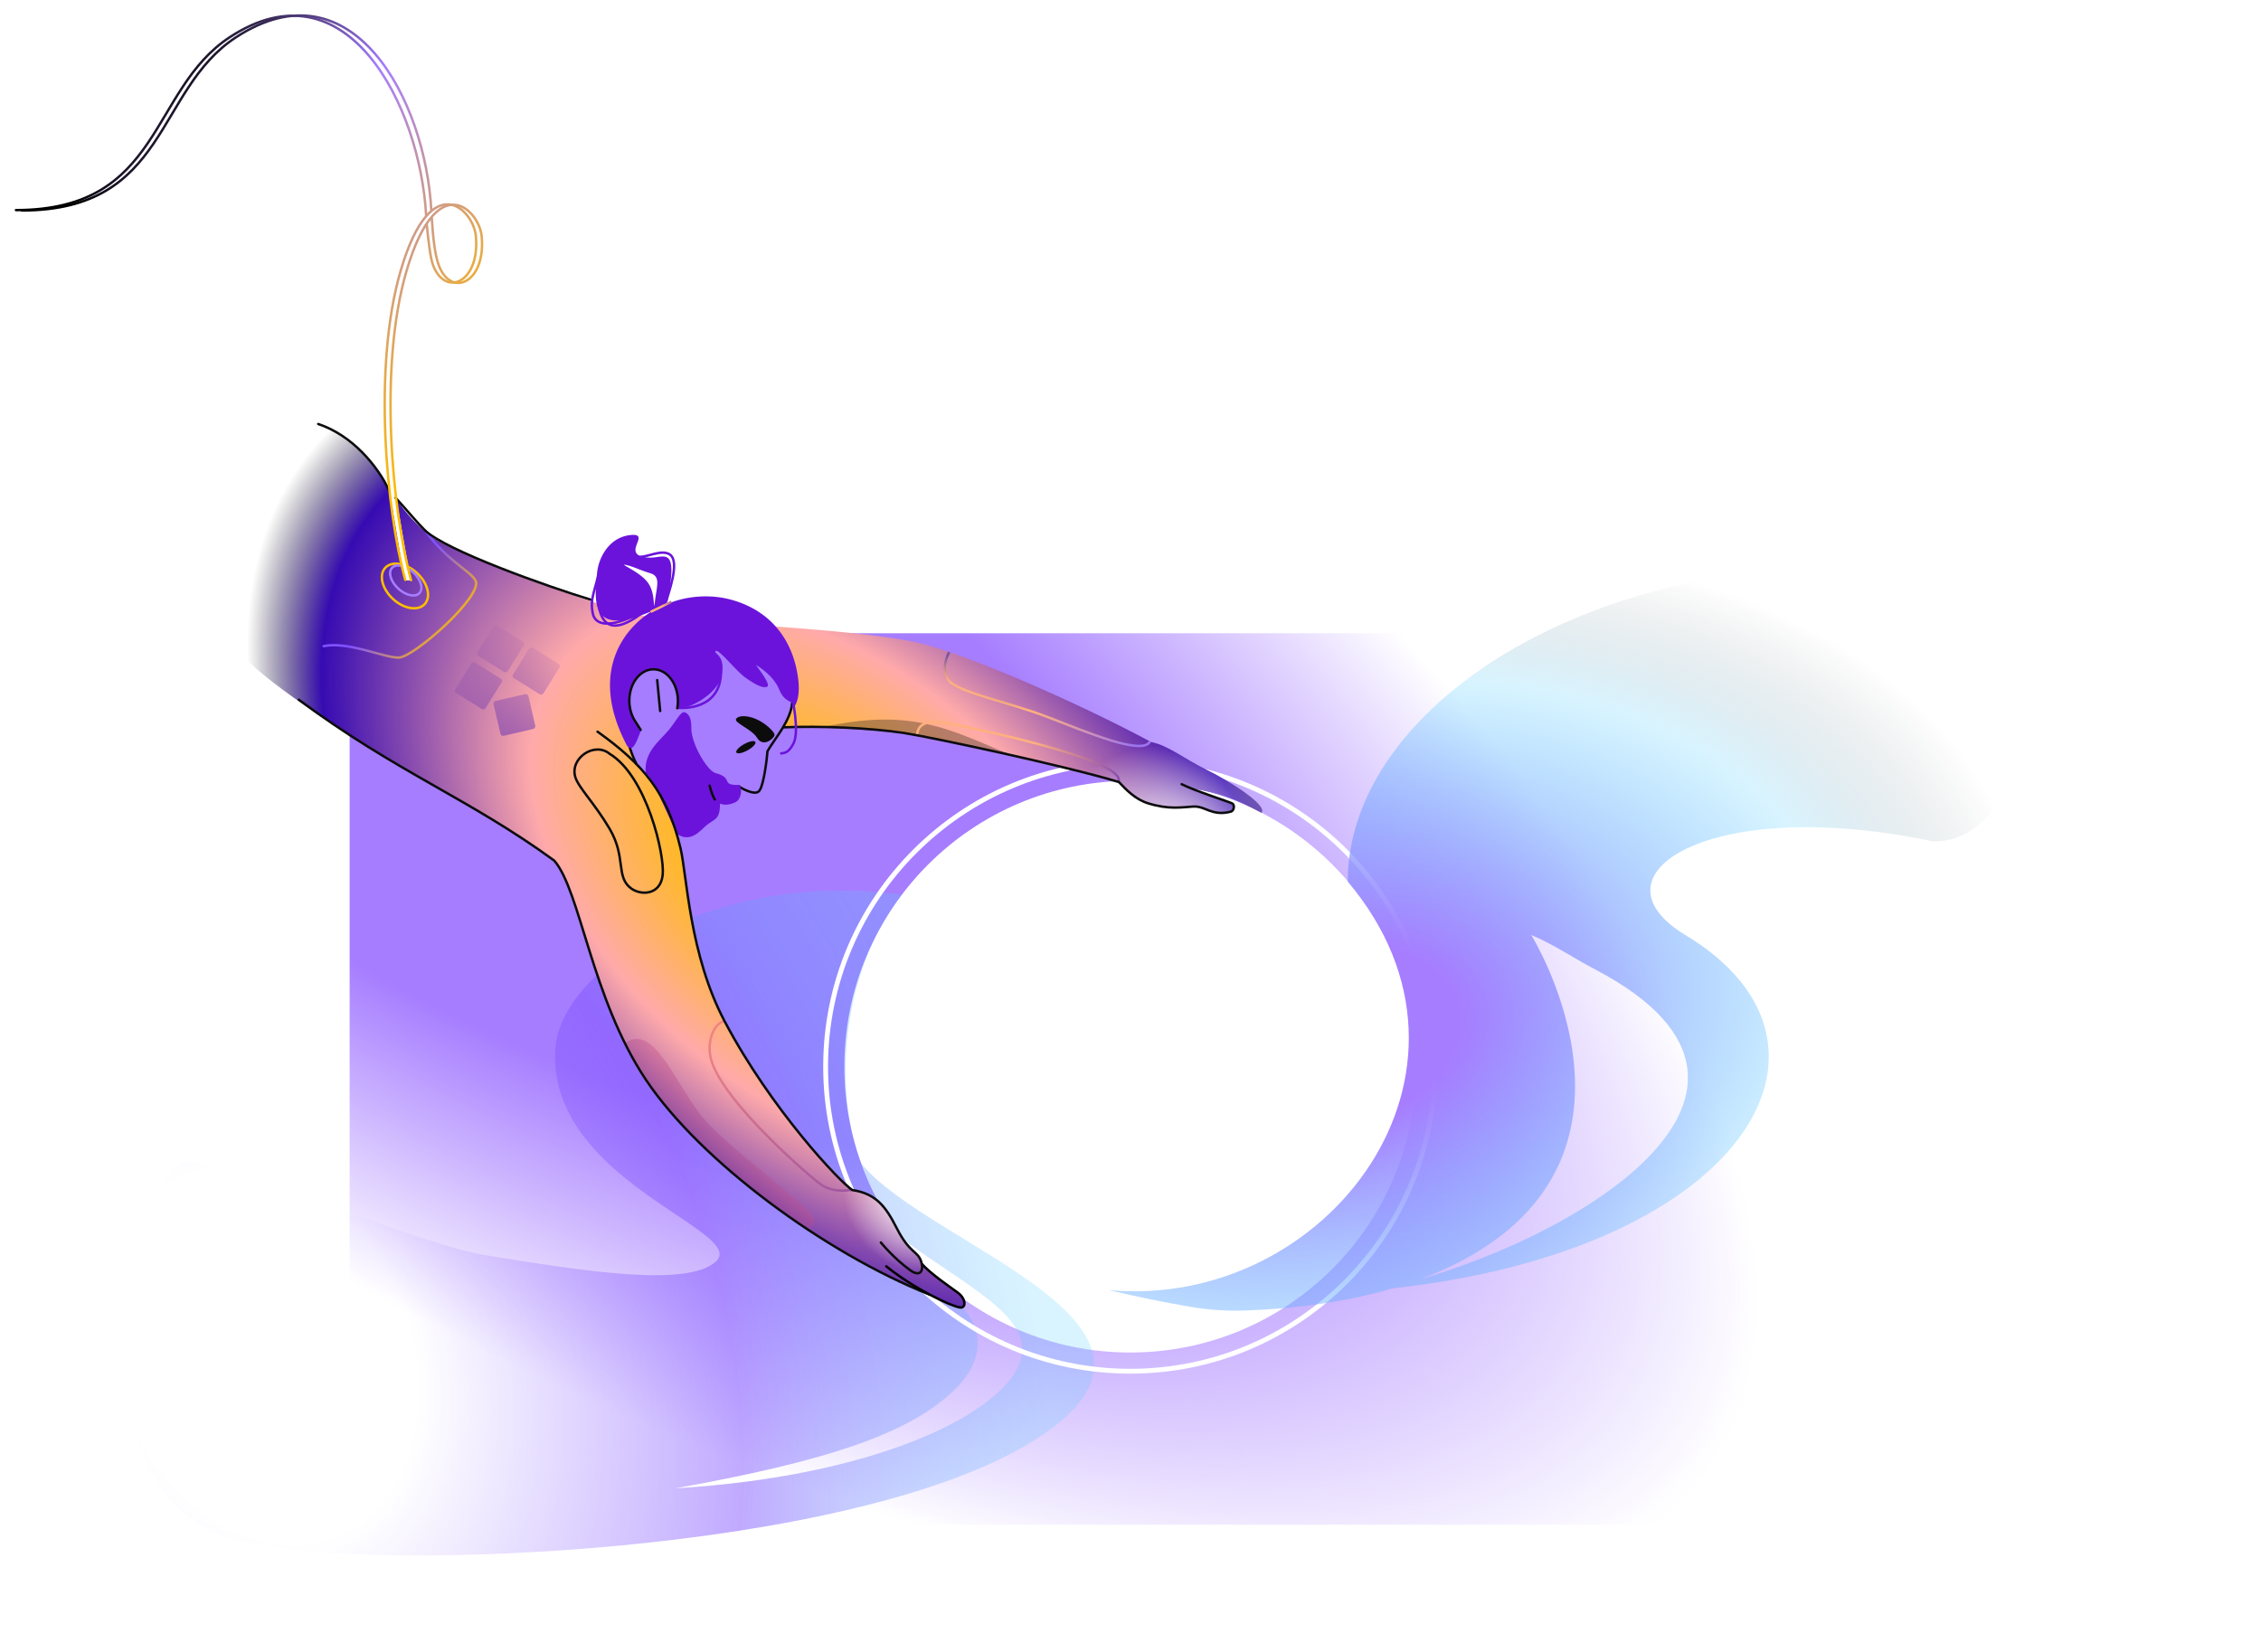 <svg viewBox="0 0 2803 2048" fill="none" xmlns="http://www.w3.org/2000/svg"><g clip-path="url(#a)"><g filter="url(#b)"><path fill="url(#c)" d="M433.445 785.236h1928.01v1105.32H433.445z"/></g><g filter="url(#d)"><circle cx="1401.18" cy="1322.66" r="354.427" fill="#fff"/></g><g filter="url(#e)"><path fill-rule="evenodd" clip-rule="evenodd" d="M1118.24 1109.46c-234.351-31.9-422.4 91.36-429.654 189.73-7.51 101.85 86.086 164.48 148.875 206.49 39.321 26.31 66.562 44.54 49.326 59.25-36.747 31.37-162.446 11.2-280.668-7.76-105.608-16.95-359.393-136.33-384.33-113.77-71.974 65.12-135.863 449.81 102.48 471.21 141.628 33.54 731.161 13.56 957.731-128.53 226.58-142.09-128.6-239.28-213.72-342.68-34.99-86.52-27.85-234.16 49.96-333.94Zm-23.52 408.05c89.72 73.27 195.49 112.61 168.13 175.54-27.36 62.93-181.16 137.77-425.389 152.4 190.179-34.06 292.499-68.87 346.979-123.23 54.48-54.36 16.1-103.3-12.4-116.4-6.07-4.49-73.53-85.22-77.32-88.31Z" fill="url(#f)"/></g><g filter="url(#g)"><circle cx="1401.16" cy="1322.66" r="377.624" stroke="#fff" stroke-width="6"/></g><path d="M689.03 1068.7c-67.297-52.59-320.64-179.925-396.327-263.515v-301.25c43.216-24.88 179.624 51.01 190.627 108.225 1.914 9.951 12.746 74.62 18.168 107.469h7.654l-17.7-100.941c4.585 7.661 19.107 27.362 40.514 44.877 26.759 21.894 204.341 86.359 251.611 97.306 47.269 10.947 266.133 16.48 354.023 35.994 57.32 12.728 198.93 74.434 289.4 123.208 21.08 3.961 42.73 21.854 69 34.504 26.27 12.65 76.57 44.117 67.8 53.313-33.66-18.357-52.37-24.297-85.38-30.265 22.97 11.182 67.15 17.067 46.87 28.625-12.57 7.16-35.39-8.768-54.16-5.09-30.65 3.17-67.49-6.188-83.6-31.339-58.45-14.79-238.38-57.885-269-61.066-59.13-6.143-73.92-7.132-147.29-7.132 0 0 10.871-18.986 12.913-33.059 2.043-14.072-25.707-58.719-52.998-63.378-34.114-5.825-98.183-25.794-139.785-8.321-41.603 17.473-25.192 76.699-17.451 107.231 4.639 18.297 8.162 30.432 17.188 44.188 6.035 9.198 14.689 17.556 27.193 34.749 40.707 55.967 22.867 146.727 68.656 260.327 31.449 78.03 124.094 191.8 169.454 230.63 3.74.66 14.26 3.69 26.41 10.56 15.18 8.58 25.74 29.04 29.7 39.6 3.96 10.56 20.72 26.82 25.34 32.1 3.7 4.23 5.98 8.63 6.64 13.25l48.35 38.66c6.73 5.44 1.51 17.21-9.1 10.43-215.867-85.02-348.673-225.71-388.676-285.17-58.515-98.52-81.242-233.72-106.044-264.72Z" fill="url(#h)"/><path d="M689.03 1068.7c-67.297-52.59-320.64-179.925-396.327-263.515v-301.25c43.216-24.88 179.624 51.01 190.627 108.225 1.914 9.951 12.746 74.62 18.168 107.469h7.654l-17.7-100.941c4.585 7.661 19.107 27.362 40.514 44.877 26.759 21.894 204.341 86.359 251.611 97.306 47.269 10.947 266.133 16.48 354.023 35.994 57.32 12.728 198.93 74.434 289.4 123.208 21.08 3.961 42.73 21.854 69 34.504 26.27 12.65 76.57 44.117 67.8 53.313-33.66-18.357-52.37-24.297-85.38-30.265 22.97 11.182 67.15 17.067 46.87 28.625-12.57 7.16-35.39-8.768-54.16-5.09-30.65 3.17-67.49-6.188-83.6-31.339-58.45-14.79-238.38-57.885-269-61.066-59.13-6.143-73.92-7.132-147.29-7.132 0 0 10.871-18.986 12.913-33.059 2.043-14.072-25.707-58.719-52.998-63.378-34.114-5.825-98.183-25.794-139.785-8.321-41.603 17.473-25.192 76.699-17.451 107.231 4.639 18.297 8.162 30.432 17.188 44.188 6.035 9.198 14.689 17.556 27.193 34.749 40.707 55.967 22.867 146.727 68.656 260.327 31.449 78.03 124.094 191.8 169.454 230.63 3.74.66 14.26 3.69 26.41 10.56 15.18 8.58 25.74 29.04 29.7 39.6 3.96 10.56 20.72 26.82 25.34 32.1 3.7 4.23 5.98 8.63 6.64 13.25l48.35 38.66c6.73 5.44 1.51 17.21-9.1 10.43-215.867-85.02-348.673-225.71-388.676-285.17-58.515-98.52-81.242-233.72-106.044-264.72Z" fill="url(#i)"/><path d="M689.03 1068.7c-67.297-52.59-320.64-179.925-396.327-263.515v-301.25c43.216-24.88 179.624 51.01 190.627 108.225 1.914 9.951 12.746 74.62 18.168 107.469h7.654l-17.7-100.941c4.585 7.661 19.107 27.362 40.514 44.877 26.759 21.894 204.341 86.359 251.611 97.306 47.269 10.947 266.133 16.48 354.023 35.994 57.32 12.728 198.93 74.434 289.4 123.208 21.08 3.961 42.73 21.854 69 34.504 26.27 12.65 76.57 44.117 67.8 53.313-33.66-18.357-52.37-24.297-85.38-30.265 22.97 11.182 67.15 17.067 46.87 28.625-12.57 7.16-35.39-8.768-54.16-5.09-30.65 3.17-67.49-6.188-83.6-31.339-58.45-14.79-238.38-57.885-269-61.066-59.13-6.143-73.92-7.132-147.29-7.132 0 0 10.871-18.986 12.913-33.059 2.043-14.072-25.707-58.719-52.998-63.378-34.114-5.825-98.183-25.794-139.785-8.321-41.603 17.473-25.192 76.699-17.451 107.231 4.639 18.297 8.162 30.432 17.188 44.188 6.035 9.198 14.689 17.556 27.193 34.749 40.707 55.967 22.867 146.727 68.656 260.327 31.449 78.03 124.094 191.8 169.454 230.63 3.74.66 14.26 3.69 26.41 10.56 15.18 8.58 25.74 29.04 29.7 39.6 3.96 10.56 20.72 26.82 25.34 32.1 3.7 4.23 5.98 8.63 6.64 13.25l48.35 38.66c6.73 5.44 1.51 17.21-9.1 10.43-215.867-85.02-348.673-225.71-388.676-285.17-58.515-98.52-81.242-233.72-106.044-264.72Z" fill="url(#j)"/><path d="M527.126 657.969c27.808 38.367 55.584 49.457 62.367 61.809 10.16 18.5-76.474 95.534-95.304 95.626-18.831.093-62.768-20.528-92.99-14.205" stroke="url(#k)" stroke-width="3" stroke-linecap="round"/><path d="M868.953 1382.82c29.976 38.54 139.987 115.86 139.987 128.27 1.35 1.76-.31 16.05-10.188 9.79-47.505-30.12-106.056-76.93-145.432-118.59-42.496-44.96-64.797-83.64-78.584-108.92 35.376-24.81 60.44 46.02 94.217 89.45Z" fill="url(#l)" fill-opacity=".4"/><path d="M804.319 753.61c-47.537 39.714-61.574 20.533-63.583-15.373" stroke="#6B13DB" stroke-width="3" stroke-linecap="round"/><path d="M982.248 871.055c-2.241 23.105-20.796 43.346-30.765 60.309-.854 11.488-4.832 41.441-9.52 48.203-4.423 9.233-25.302-3.887-25.302-3.887s-57.269 48.36-91.076 22.738m-36.905-51.699c-3.804-7.512-7.257-16.548-9.506-25.398M732.853 743.751c-53.792-16.251-180.677-61.343-206.191-86.3-9.04-8.843-21.123-23.63-36.146-40.104m-7.894-8.505c-14.478-31.473-46.149-69.072-88.112-83.102" stroke="#0C0C0D" stroke-width="3" stroke-linecap="round"/><path d="M912.031 994.603c5.161-2.485 9.071-12.654 4.905-21.315-24.868.825-6.46-8.555-29.911-14.691-10.193-2.667-30.422-36.67-30-56.279.268-12.448-3.614-17.688-8.359-19.151-4.745-1.464-10.988 11.696-19.396 21.812-11.353 13.658-31.309 27.335-28.789 53.618 9.375 8.651 14.345 23.125 25.828 47.573 8.948 19.06 9.676 21.29 12.225 27.3 16.922 12.84 30.134-3.91 36.05-9.11 10.594-9.3 18.093-6.82 18.037-27.896 2.278.934 8.843 3.226 19.41-1.861Z" fill="#6B13DB"/><path d="M938.513 914.829c5.89 9.924 16.22 5.029 20.859-1.353.906-1.247 1.046-2.888.259-4.212-2.802-4.71-10.14-11.225-18.178-15.632-11.709-6.421-24.773-7.434-28.724-2.499-3.952 4.936 19.276 12.733 25.784 23.696Z" fill="#0C0C0D"/><path d="M370.447 867.639c121.265 90.056 210.177 121.929 316.657 199.471 32.641 37.54 45.976 170.63 113.725 271.89 67.749 101.26 221.701 214.39 351.301 266.16" stroke="#0C0C0D" stroke-width="3" stroke-linecap="round"/><path d="M936.479 919.954c1.178 2.12-3.153 6.775-9.672 10.399-6.52 3.623-12.76 4.842-13.938 2.722-1.178-2.12 3.152-6.775 9.672-10.398 6.52-3.623 12.76-4.842 13.938-2.723Z" fill="#0C0C0D"/><path d="M886.168 991.35c-1.217-1.88-4.209-7.934-6.432-17.113" stroke="#0C0C0D" stroke-width="3" stroke-linecap="round"/><path fill-rule="evenodd" clip-rule="evenodd" d="M839.501 877.747c13.984 2.965 49.121-17.127 54.394-38.065 4.859-19.293-1.681-25.556-5.151-28.879-1.502-1.438-2.428-2.326-1.606-3.481 1.646-2.314 10.025 6.434 18.885 15.685 6.284 6.561 12.811 13.375 17.351 16.675 10.94 7.955 22.428 14.622 27.754 11.695 3.866-2.125-6.039-15.831-11.037-22.747-1.887-2.612-3.075-4.255-2.557-3.941l.076.046c2.193 1.327 21.296 12.888 28.346 30.183 4.179 10.253 9.677 13.139 13.114 14.944 2.436 1.279 3.838 2.015 3.003 4.443-3.061 8.906 10.654.834 7.788-29.059-3.703-38.629-24.117-83.771-80.243-100.706-37.204-11.226-71.551-1.065-83.104 5.001 12.708-62.201 2.687-60.836-11.972-58.839-3.475.473-7.21.982-10.965.688-19.82-1.55-16.422-10.489-13.612-17.882 2.346-6.171 4.282-11.264-8.038-10.083-27.079 2.597-39.739 28.36-41.608 46.201-4.179 39.879-7.243 80.925 69.544 47.376-32.452 18.754-82.371 73.655-32.526 167.664 6.711 8.375 11.121-3.062 15.492-14.396a301.065 301.065 0 0 1 2.051-5.221c-20.983-20.922-19.891-74.856 17.535-74.856 23.357 2.848 30.176 29.709 27.086 47.554Zm-26.09-142.233c2.119-13.358 3.401-21.441-7.181-24.697-6.564-2.02-11.528-3.94-15.854-5.614-5.083-1.966-9.285-3.592-14.166-4.637-4.411-.945-2.437.188 2.142 2.815 6.066 3.481 16.703 9.585 23.119 16.955 7.202 8.273 8.249 18.426 8.949 25.213.26 2.525.472 4.584.935 5.907.475-5.97 1.316-11.278 2.056-15.942Z" fill="#6B13DB"/><path d="m814.736 843.237 3.682 38.4" stroke="#0C0C0D" stroke-width="3" stroke-linecap="round"/><path d="m806.736 758.635 25.715-12.398" stroke="url(#m)" stroke-width="3"/><path d="M893.42 823.803c5.657 53.972-41.357 54.615-52.029 53.972M804.942 752.246c-21.56 15.848-65.02 33.654-70.114 8.142-3.557-17.817 2.098-25.5 9.434-57.151" stroke="#6B13DB" stroke-width="3" stroke-linecap="round"/><path d="M497.666 699.772c-8.067-1.953-15.546-.636-20.105 4.328-8.186 8.912-3.86 26.206 9.662 38.626 13.522 12.42 31.12 15.263 39.306 6.351 8.186-8.912 3.86-26.205-9.662-38.625-3.632-3.336-7.558-5.982-11.517-7.894" stroke="#FFBD00" stroke-width="3"/><path d="M497.722 701.6c-4.823-1.05-9.112-.288-11.702 2.533-5.126 5.58-1.66 17.105 7.742 25.74 9.401 8.636 21.178 11.112 26.304 5.531 5.126-5.58 1.66-17.105-7.742-25.74-2.329-2.14-4.804-3.901-7.288-5.255" stroke="#A67DFF" stroke-width="3"/><path d="M782.396 1101.59c-19.385-14.19-5.801-38.5-26.643-73.92-18.518-31.478-38.654-51.076-42.548-64.123-7.019-23.52 23.833-44.297 42.548-28.863 46.034 27.785 68.531 125.526 65.779 150.346-2.751 24.81-26.671 25.69-39.136 16.56Z" stroke="#0C0C0D" stroke-width="3" stroke-linecap="round"/><path d="M1098.75 1570.23c35.04 28.3 80.87 49.6 91.31 51 7.96 1.07 7.65-10.84-2.66-18.39-10.3-7.56-32.9-22.84-44.4-35.34" stroke="#000" stroke-width="3" stroke-linecap="round"/><path d="M509.621 719.455c-23.213-84.588-40.678-264.214-5.596-383.653 9.787-33.319 20.537-54.428 31.151-66.858m-508.149-7.975c181.58 0 165.037-148.849 265.14-214.472C436.788-48.31 527.44 123.766 534.721 260.97m.455 7.974c1.613 26.341 4.099 47.3 8.714 59.799 15.248 41.297 58.799 21.967 53.245-35.962-2.286-23.839-31.56-59.44-61.959-23.837Z" stroke="url(#n)" stroke-width="3" stroke-linecap="round"/><path d="M502.406 718.996c-23.213-84.587-40.677-264.214-5.595-383.652 9.786-33.319 20.537-54.428 31.15-66.858.127-.149.254-.297.381-.443m-508.53-7.532c181.58 0 165.037-148.849 265.14-214.472 144.62-94.808 236.108 84.801 243.39 222.004m0 0c30.262-34.863 59.302.54 61.578 24.28 5.554 57.929-37.997 77.258-53.245 35.961-3.35-9.074-6.041-33.443-7.628-50.258m-.705-9.983v.001" stroke="url(#o)" stroke-width="3" stroke-linecap="round"/><path d="M1126.6 893.979c-44.68-5.361-83.13 2.991-104.86 7.046 23.58 1.669 86.92 7.119 90.37 6.774 3.46-.345 93.82 17.893 138.57 27.056-33.25-12.652-73.93-34.857-124.08-40.876Z" fill="#0C0C0D" fill-opacity=".3"/><path d="M1056.51 1475.27c-10.62 1.68-25.15 2.23-37.45-5.59-12.29-7.83-122.347-102.68-137.33-155.31-6.231-21.89 2.971-45.68 16.173-48.13" stroke="url(#p)" stroke-width="3"/><path d="M1425.67 919.313c-8.74 18.252-78.65-11.603-127.36-30.337-48.71-18.735-111.47-30.911-121.77-44.963-11.05-15.069-1.11-32.351.06-35.628" stroke="url(#q)" stroke-width="3"/><path d="M1386.42 970.22c12.77-25.873-160.99-62.901-189.97-69.045-29.87-6.331-57.07-12.744-59.7 10.077" stroke="url(#r)" stroke-width="3"/><path d="M740.736 907.237c56.547 40.391 86.606 75.682 102.928 144.653 8.035 33.95 10.904 131.55 54.505 214.18 58.266 110.42 143.891 200.21 158.331 209.52 29.45 4.44 41.52 20.36 55.2 47.31 16.64 32.78 26.6 27.59 30.71 42.75 2.92 10.77-2.24 17.75-13.53 9.73-20.74-14.74-36.89-34.74-36.89-34.74" stroke="#0C0C0D" stroke-width="3" stroke-linecap="round"/><path d="M648.176 795.398a3.549 3.549 0 0 1 1.136 4.887l-19.701 31.631a3.547 3.547 0 0 1-4.886 1.136l-31.632-19.701a3.546 3.546 0 0 1-1.135-4.886l19.7-31.632a3.547 3.547 0 0 1 4.886-1.135l31.632 19.7Z" fill="url(#s)"/><path d="M692.395 823.067a3.548 3.548 0 0 1 1.135 4.887l-19.7 31.631a3.548 3.548 0 0 1-4.886 1.136l-31.632-19.701a3.548 3.548 0 0 1-1.136-4.886l19.701-31.632a3.547 3.547 0 0 1 4.886-1.135l31.632 19.7Z" fill="url(#t)"/><path d="M620.608 841.388a3.546 3.546 0 0 1 1.136 4.886l-19.701 31.631a3.546 3.546 0 0 1-4.886 1.136l-31.631-19.701a3.546 3.546 0 0 1-1.136-4.886l19.701-31.631a3.546 3.546 0 0 1 4.886-1.136l31.631 19.701Z" fill="url(#u)"/><path d="M663.547 899.653a3.547 3.547 0 0 1-2.652 4.258l-36.297 8.436a3.547 3.547 0 0 1-4.258-2.652l-8.437-36.297a3.547 3.547 0 0 1 2.652-4.258l36.298-8.437a3.548 3.548 0 0 1 4.258 2.652l8.436 36.298Z" fill="url(#v)"/><path d="M1464.93 972.392c16.46 8.23 58.58 21.787 62.45 23.723 3.88 1.937 2.37 9.265-1.37 10.265-23.35 6.22-31.76-7.16-46.42-6.3-14.66.85-30.35 3.99-56.16-3.965-16.03-4.935-27.46-17.023-36.33-26.433-68.2-20.484-232.16-55.5-265.89-60.713-44-6.8-106.59-8.92-149.474-7.122M839.628 878.216c.55-3.046.824-6.23.788-9.504-.237-21.614-13.917-38.988-30.554-38.805-16.638.182-29.933 17.852-29.696 39.466.108 9.856 3.011 18.831 7.716 25.661l6.38 9.991" stroke="#0C0C0D" stroke-width="3" stroke-linecap="round"/><path d="M979.183 852.469c4.433 17.037 11.592 54.646 4.771 68.788-5.406 11.207-10.489 12.446-15.552 12.932" stroke="#6B13DB" stroke-width="3" stroke-linecap="round"/><path d="M825.993 745.777c1.9-9.046 17.7-48.884 4.507-58.147-10.204-7.165-29.803 4.202-37.764 2.573" stroke="#6B13DB" stroke-width="3"/><g filter="url(#w)"><path d="M2442.45 718.008c-409.1-71.658-771.64 137.646-771.64 375.132 197.92 234.77-24.46 531.36-296.06 506.58 34.26 8.13 67.44 14.92 99.52 20.46 22.04 3.8 44.35 5.57 66.7 4.86 74.96-2.36 198.03-15.18 293.45-74.55 221.37-137.73 63.89-391.11 63.89-391.11.9.37 1.8.75 2.7 1.13 26.34 11.38 50.67 27.99 76.09 41.3 302.01 158.15-60.08 355.99-271.73 397.91 452.19-42.31 612.68-302.7 384-440.34-124.49-74.93 31.28-174.497 307.28-116.05 125.49 0 145.83-243.747 45.8-325.322Z" fill="url(#x)"/></g></g><defs><linearGradient id="k" x1="573.775" y1="777.572" x2="485.508" y2="703.377" gradientUnits="userSpaceOnUse"><stop stop-color="#FFBD00"/><stop offset=".792" stop-color="#7F52FF"/></linearGradient><linearGradient id="l" x1="808.256" y1="1463.41" x2="922.77" y2="1354.07" gradientUnits="userSpaceOnUse"><stop offset=".439" stop-color="#7F328B"/><stop offset=".959" stop-color="#FF6C8C"/></linearGradient><linearGradient id="m" x1="831.5" y1="761.048" x2="806.786" y2="753.591" gradientUnits="userSpaceOnUse"><stop stop-color="#8B4EAF"/><stop offset=".484" stop-color="#FFB07E"/></linearGradient><linearGradient id="n" x1="49.524" y1="274.676" x2="515.525" y2="596.056" gradientUnits="userSpaceOnUse"><stop offset=".038"/><stop offset=".428" stop-color="#A67DFF"/><stop offset="1" stop-color="#FFBD00"/></linearGradient><linearGradient id="o" x1="42.353" y1="274.241" x2="508.353" y2="595.621" gradientUnits="userSpaceOnUse"><stop offset=".038"/><stop offset=".428" stop-color="#A67DFF"/><stop offset="1" stop-color="#FFBD00"/></linearGradient><linearGradient id="p" x1="851.183" y1="1246.6" x2="1026.74" y2="1492.53" gradientUnits="userSpaceOnUse"><stop stop-color="#FF8C7C"/><stop offset="1" stop-color="#A156A0"/></linearGradient><linearGradient id="r" x1="1377.83" y1="984.819" x2="1165.43" y2="881.663" gradientUnits="userSpaceOnUse"><stop stop-color="#8B4EAF"/><stop offset=".484" stop-color="#FFB07E"/></linearGradient><linearGradient id="s" x1="614.438" y1="901.69" x2="685.594" y2="783.096" gradientUnits="userSpaceOnUse"><stop stop-color="#A462AE"/><stop offset="1" stop-color="#A462AE" stop-opacity="0"/></linearGradient><linearGradient id="t" x1="614.438" y1="901.69" x2="685.594" y2="783.096" gradientUnits="userSpaceOnUse"><stop stop-color="#A462AE"/><stop offset="1" stop-color="#A462AE" stop-opacity="0"/></linearGradient><linearGradient id="u" x1="614.438" y1="901.69" x2="685.594" y2="783.096" gradientUnits="userSpaceOnUse"><stop stop-color="#A462AE"/><stop offset="1" stop-color="#A462AE" stop-opacity="0"/></linearGradient><linearGradient id="v" x1="614.438" y1="901.69" x2="685.594" y2="783.096" gradientUnits="userSpaceOnUse"><stop stop-color="#A462AE"/><stop offset="1" stop-color="#A462AE" stop-opacity="0"/></linearGradient><radialGradient id="c" cx="0" cy="0" r="1" gradientUnits="userSpaceOnUse" gradientTransform="rotate(33.283 -1005.965 1248.619) scale(1960.96 777.625)"><stop offset=".536" stop-color="#A67DFF"/><stop offset=".979" stop-color="#A67DFF" stop-opacity="0"/></radialGradient><radialGradient id="f" cx="0" cy="0" r="1" gradientUnits="userSpaceOnUse" gradientTransform="rotate(-21.596 4563.55 -6.932) scale(941.226 1246.62)"><stop offset=".195" stop-color="#7F52FF" stop-opacity="0"/><stop offset=".605" stop-color="#7F52FF" stop-opacity=".49"/><stop offset="1" stop-color="#51CCFF" stop-opacity=".22"/></radialGradient><radialGradient id="h" cx="0" cy="0" r="1" gradientUnits="userSpaceOnUse" gradientTransform="matrix(-640.248 -542.528 335.303 -395.698 1025.87 1095.04)"><stop offset=".182" stop-color="#FFBD00"/><stop offset=".51" stop-color="#FAA"/><stop offset=".872" stop-color="#360BB2"/><stop offset="1" stop-color="#0C0C0D" stop-opacity="0"/></radialGradient><radialGradient id="i" cx="0" cy="0" r="1" gradientUnits="userSpaceOnUse" gradientTransform="matrix(-65.5 50.5 -57.836 -75.015 1133 1487)"><stop stop-color="#fff"/><stop offset="1" stop-color="#fff" stop-opacity="0"/></radialGradient><radialGradient id="j" cx="0" cy="0" r="1" gradientUnits="userSpaceOnUse" gradientTransform="matrix(-3 -128.5 147.168 -3.436 1446.5 1051.5)"><stop stop-color="#fff"/><stop offset="1" stop-color="#fff" stop-opacity="0"/></radialGradient><radialGradient id="q" cx="0" cy="0" r="1" gradientUnits="userSpaceOnUse" gradientTransform="rotate(28.282 -1024.783 2745.991) scale(272.4 60.8)"><stop stop-color="#6B51A3"/><stop offset=".484" stop-color="#FFB07E"/><stop offset=".942" stop-color="#9C75EE"/></radialGradient><radialGradient id="x" cx="0" cy="0" r="1" gradientUnits="userSpaceOnUse" gradientTransform="rotate(-12.574 6662.515 -6803.682) scale(891.754 598.548)"><stop offset=".192" stop-color="#A67DFF"/><stop offset=".729" stop-color="#51CCFF" stop-opacity=".22"/><stop offset=".992" stop-opacity="0"/></radialGradient><filter id="b" x="261.445" y="613.236" width="2272.01" height="1449.32" filterUnits="userSpaceOnUse" color-interpolation-filters="sRGB"><feFlood flood-opacity="0" result="BackgroundImageFix"/><feBlend mode="normal" in="SourceGraphic" in2="BackgroundImageFix" result="shape"/><feGaussianBlur stdDeviation="86" result="effect1_foregroundBlur_3159_21333"/></filter><filter id="d" x="1024.75" y="946.237" width="752.855" height="752.855" filterUnits="userSpaceOnUse" color-interpolation-filters="sRGB"><feFlood flood-opacity="0" result="BackgroundImageFix"/><feColorMatrix in="SourceAlpha" type="matrix" values="0 0 0 0 0 0 0 0 0 0 0 0 0 0 0 0 0 0 127 0" result="hardAlpha"/><feOffset/><feGaussianBlur stdDeviation="11"/><feColorMatrix type="matrix" values="0 0 0 0 1 0 0 0 0 1 0 0 0 0 1 0 0 0 1 0"/><feBlend mode="normal" in2="BackgroundImageFix" result="effect1_dropShadow_3159_21333"/><feBlend mode="normal" in="SourceGraphic" in2="effect1_dropShadow_3159_21333" result="shape"/></filter><filter id="e" x="126.201" y="1074.33" width="1260.21" height="884.401" filterUnits="userSpaceOnUse" color-interpolation-filters="sRGB"><feFlood flood-opacity="0" result="BackgroundImageFix"/><feBlend mode="normal" in="SourceGraphic" in2="BackgroundImageFix" result="shape"/><feGaussianBlur stdDeviation="15" result="effect1_foregroundBlur_3159_21333"/></filter><filter id="g" x="998.541" y="920.041" width="805.248" height="805.247" filterUnits="userSpaceOnUse" color-interpolation-filters="sRGB"><feFlood flood-opacity="0" result="BackgroundImageFix"/><feColorMatrix in="SourceAlpha" type="matrix" values="0 0 0 0 0 0 0 0 0 0 0 0 0 0 0 0 0 0 127 0" result="hardAlpha"/><feOffset/><feGaussianBlur stdDeviation="11"/><feColorMatrix type="matrix" values="0 0 0 0 1 0 0 0 0 1 0 0 0 0 1 0 0 0 1 0"/><feBlend mode="normal" in2="BackgroundImageFix" result="effect1_dropShadow_3159_21333"/><feBlend mode="normal" in="SourceGraphic" in2="effect1_dropShadow_3159_21333" result="shape"/></filter><filter id="w" x="1334.75" y="663.726" width="1211.19" height="1001.47" filterUnits="userSpaceOnUse" color-interpolation-filters="sRGB"><feFlood flood-opacity="0" result="BackgroundImageFix"/><feBlend mode="normal" in="SourceGraphic" in2="BackgroundImageFix" result="shape"/><feGaussianBlur stdDeviation="20" result="effect1_foregroundBlur_3159_21333"/></filter><clipPath id="a"><path fill="#fff" d="M0 0h2803v2048H0z"/></clipPath></defs></svg>